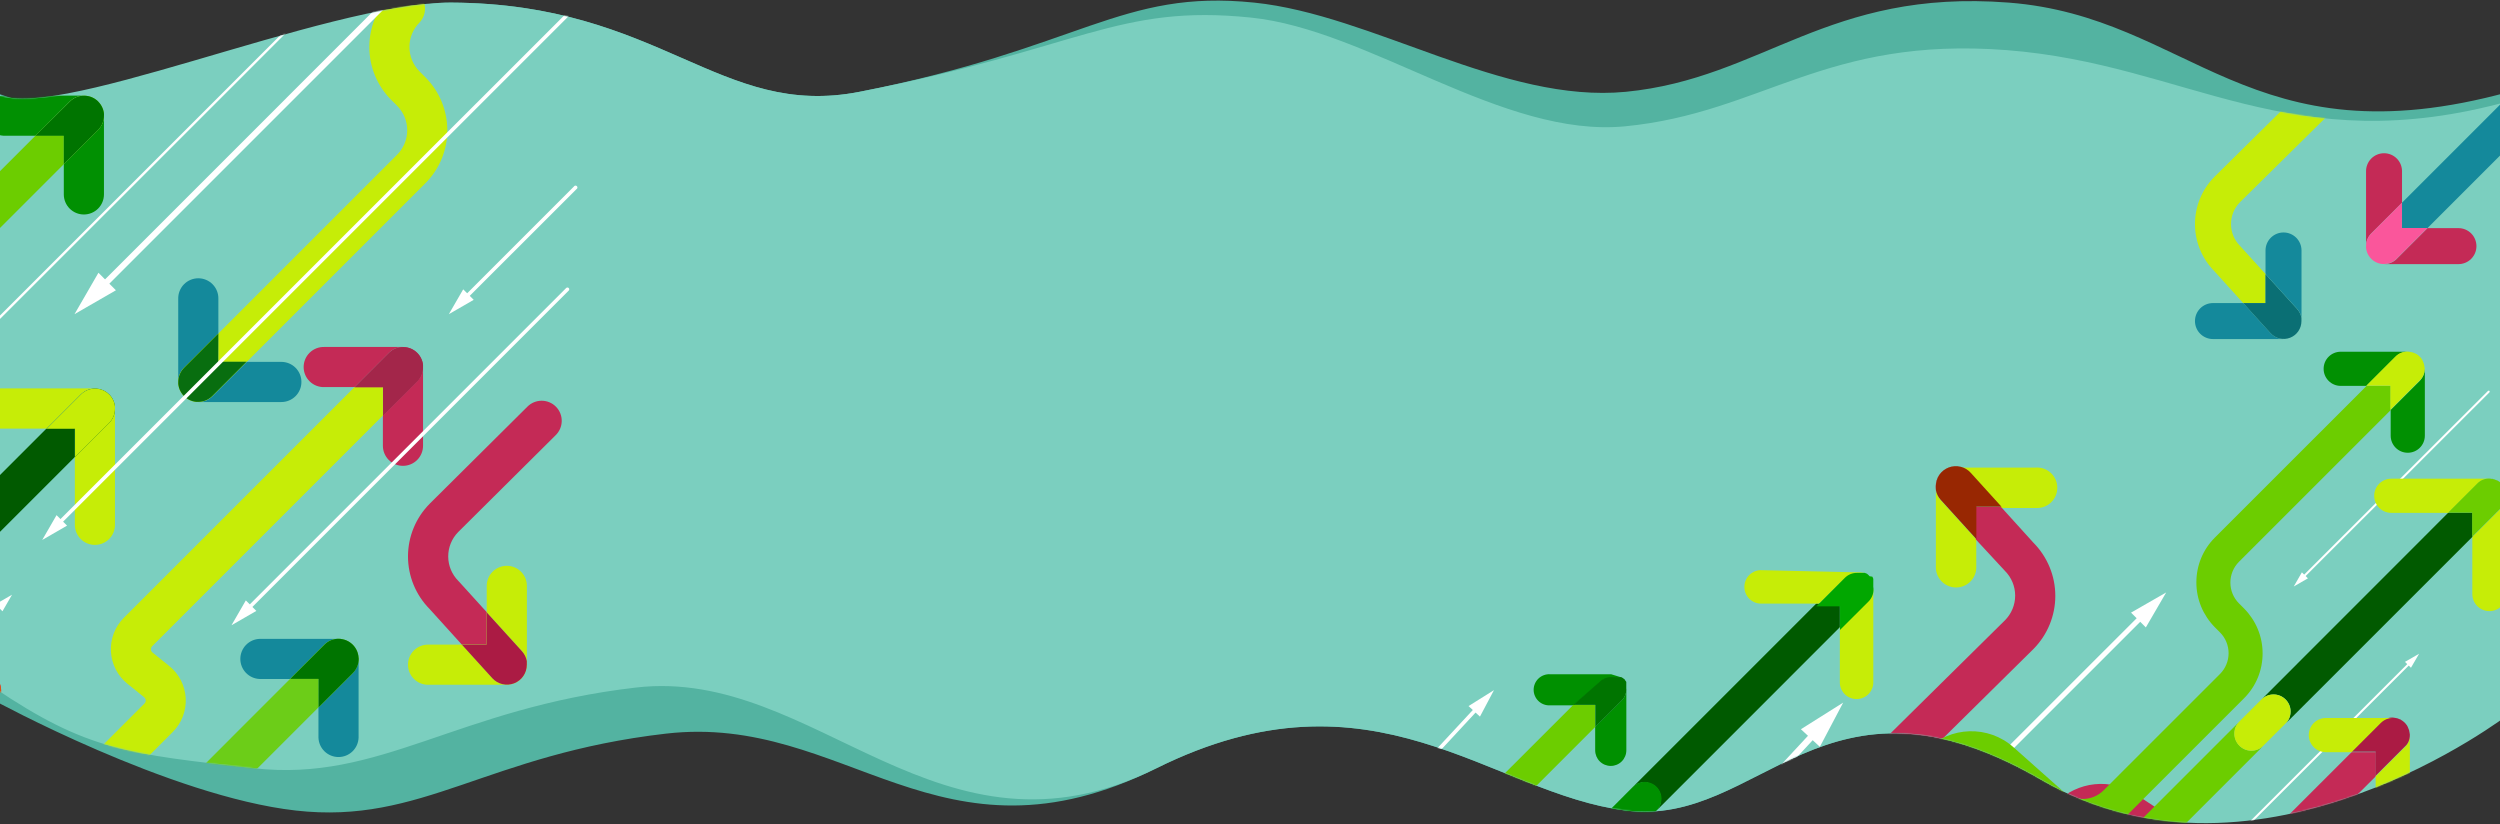 <svg width="1920" height="633" viewBox="0 0 1920 633" fill="none" xmlns="http://www.w3.org/2000/svg">
<rect x="0" y="0" width="1920" height="633" fill="#333333" stroke="none"/>
<path d="M1542.69 2C1682.22 12.782 1727.5 125.5 1927.21 70.5V515.5C1927.21 515.5 1735.66 696.5 1567.92 599C1400.19 501.5 1352.69 635.5 1248.69 622.5C1144.69 609.5 1055.19 507 888.188 590C721.188 673 649.688 547.5 511.526 563.42C373.364 579.34 324.188 633.5 227.188 622.5C130.188 611.5 -4.812 537.778 -4.812 537.778L-4.812 70.5C122 122 249.668 1.503 346.688 2C507.534 2.825 552.73 91.575 660.188 70.5C829.953 37.205 860.792 -8.504 963.188 2C1054.03 11.319 1154.64 79.712 1248.69 70.5C1353.99 60.186 1403.16 -8.781 1542.69 2Z" fill="#53B3A1"/>
<path d="M1541.19 38.501C1680.72 49.282 1758.5 124.5 1927.5 77.501V548C1927.5 548 1735.66 696.5 1567.92 599C1400.19 501.5 1352.69 635.501 1248.69 622.5C1144.69 609.5 1055.19 507 888.188 590C721.188 673 626.849 512.081 488.687 528C350.525 543.92 292 601 195 590C98 579 66.999 576.5 -4.813 528L-4.813 70.501C32.02 99.001 249.667 1.503 346.687 2C507.534 2.825 552.73 91.576 660.188 70.501C829.953 37.205 858.292 2.997 960.688 13.501C1051.53 22.819 1154.14 106.212 1248.19 97.001C1353.49 86.686 1401.66 27.719 1541.19 38.501Z" fill="#7BCFBF"/>
<mask id="mask0_5_20234" style="mask-type:alpha" maskUnits="userSpaceOnUse" x="-5" y="1" width="1933" height="632">
<path d="M1541.19 38.5C1680.72 49.281 1758.5 124.5 1927.5 77.5V548C1927.5 548 1735.66 696.5 1567.92 599C1400.19 501.5 1352.69 635.5 1248.69 622.5C1144.69 609.5 1055.19 507 888.188 590C721.188 673 626.849 512.08 488.687 528C350.525 543.92 292 601 195 590C98 579 66.999 576.5 -4.813 528L-4.813 70.5C32.02 99 249.667 1.503 346.687 2C507.534 2.824 552.73 91.575 660.188 70.5C829.953 37.205 858.292 2.996 960.688 13.5C1051.53 22.819 1154.14 106.212 1248.19 97C1353.49 86.686 1401.66 27.719 1541.19 38.5Z" fill="#7BCFBF"/>
</mask>
<g mask="url(#mask0_5_20234)">
<path d="M-3.683 541.29L-29.987 567.609V590.791C-29.987 594.882 -28.362 598.806 -25.469 601.7C-22.576 604.593 -18.651 606.218 -14.56 606.218C-10.468 606.218 -6.544 604.593 -3.651 601.7C-0.758 598.806 0.868 594.882 0.868 590.791V530.406C0.866 532.431 0.463 534.436 -0.318 536.304C-1.099 538.172 -2.243 539.867 -3.683 541.29Z" fill="#C6ED07"/>
<path d="M0.869 530.406C0.869 529.891 0.869 529.39 0.795 528.933C0.795 528.698 0.721 528.477 0.692 528.256C0.662 528.035 0.618 527.711 0.574 527.431C0.53 527.151 0.441 526.93 0.383 526.665C0.324 526.4 0.279 526.209 0.206 525.973C0.132 525.737 0.029 525.487 -0.059 525.237C-0.13 525.006 -0.213 524.78 -0.31 524.559C-0.398 524.323 -0.516 524.103 -0.619 523.882C-0.717 523.644 -0.83 523.413 -0.958 523.189C-1.061 522.969 -1.193 522.777 -1.311 522.571C-1.429 522.365 -1.576 522.114 -1.724 521.893C-1.871 521.672 -2.048 521.451 -2.21 521.231C-2.372 521.01 -2.475 520.862 -2.622 520.686C-2.769 520.509 -3.27 519.92 -3.623 519.566C-3.974 519.213 -4.342 518.879 -4.728 518.565L-5.273 518.152C-5.489 517.976 -5.71 517.814 -5.936 517.666L-6.613 517.254L-7.232 516.886L-7.939 516.547L-8.602 516.238L-9.294 515.987C-9.544 515.899 -9.78 515.796 -10.03 515.722L-10.722 515.546L-11.488 515.369C-11.753 515.369 -12.033 515.281 -12.313 515.236L-12.976 515.133C-13.476 515.133 -13.992 515.06 -14.448 515.06C-16.473 515.058 -18.479 515.457 -20.349 516.233C-22.219 517.009 -23.918 518.147 -25.347 519.581L-51.666 545.9H-29.854V567.697L-3.55 541.378C-2.123 539.934 -0.997 538.22 -0.239 536.336C0.52 534.452 0.896 532.437 0.869 530.406Z" fill="#C42A56"/>
<path d="M0.869 530.406C0.869 529.891 0.869 529.39 0.795 528.933C0.795 528.698 0.721 528.477 0.692 528.256C0.662 528.035 0.618 527.711 0.574 527.431C0.53 527.151 0.441 526.93 0.383 526.665C0.324 526.4 0.279 526.209 0.206 525.973C0.132 525.737 0.029 525.487 -0.059 525.237C-0.13 525.006 -0.213 524.78 -0.31 524.559C-0.398 524.323 -0.516 524.103 -0.619 523.882C-0.717 523.644 -0.83 523.413 -0.958 523.189C-1.061 522.969 -1.193 522.777 -1.311 522.571C-1.429 522.365 -1.576 522.114 -1.724 521.893C-1.871 521.672 -2.048 521.451 -2.21 521.231C-2.372 521.01 -2.475 520.862 -2.622 520.686C-2.769 520.509 -3.27 519.92 -3.623 519.566C-3.974 519.213 -4.342 518.879 -4.728 518.565L-5.273 518.152C-5.489 517.976 -5.71 517.814 -5.936 517.666L-6.613 517.254L-7.232 516.886L-7.939 516.547L-8.602 516.238L-9.294 515.987C-9.544 515.899 -9.78 515.796 -10.03 515.722L-10.722 515.546L-11.488 515.369C-11.753 515.369 -12.033 515.281 -12.313 515.236L-12.976 515.133C-13.476 515.133 -13.992 515.06 -14.448 515.06C-16.473 515.058 -18.479 515.457 -20.349 516.233C-22.219 517.009 -23.918 518.147 -25.347 519.581L-51.666 545.9H-29.854V567.697L-3.55 541.378C-2.123 539.934 -0.997 538.22 -0.239 536.336C0.52 534.452 0.896 532.437 0.869 530.406Z" fill="#E24F10"/>
<path d="M-121.668 366.234C-121.792 366.233 -121.914 366.209 -122.028 366.161C-122.142 366.113 -122.245 366.042 -122.331 365.954C-122.502 365.776 -122.598 365.538 -122.598 365.291C-122.598 365.044 -122.502 364.807 -122.331 364.628L258.032 -15.72C258.119 -15.809 258.222 -15.879 258.336 -15.927C258.45 -15.974 258.572 -15.999 258.695 -15.999C258.819 -15.999 258.941 -15.974 259.055 -15.927C259.168 -15.879 259.272 -15.809 259.358 -15.72C259.446 -15.635 259.515 -15.534 259.563 -15.421C259.611 -15.308 259.635 -15.187 259.635 -15.065C259.635 -14.943 259.611 -14.822 259.563 -14.709C259.515 -14.597 259.446 -14.495 259.358 -14.41L-121.006 365.954C-121.091 366.044 -121.194 366.115 -121.308 366.163C-121.422 366.211 -121.545 366.235 -121.668 366.234Z" fill="white"/>
<path d="M75.319 99.746L49 126.065V149.306C49 153.396 50.625 157.318 53.517 160.21C56.408 163.101 60.331 164.726 64.42 164.726C68.51 164.726 72.432 163.101 75.324 160.21C78.216 157.318 79.84 153.396 79.84 149.306V88.921C79.823 92.986 78.197 96.877 75.319 99.746Z" fill="#019002"/>
<path d="M64.42 73.428H4.035C1.971 73.364 -0.085 73.715 -2.01 74.461C-3.936 75.207 -5.692 76.332 -7.175 77.77C-8.658 79.207 -9.837 80.928 -10.642 82.83C-11.447 84.731 -11.861 86.775 -11.861 88.841C-11.861 90.906 -11.447 92.95 -10.642 94.852C-9.837 96.753 -8.658 98.474 -7.175 99.911C-5.692 101.349 -3.936 102.474 -2.01 103.22C-0.085 103.966 1.971 104.317 4.035 104.253H27.276L53.595 77.934C56.465 75.06 60.358 73.44 64.42 73.428Z" fill="#019002"/>
<path d="M27.203 104.253L-110.047 241.503C-115.386 246.837 -119.622 253.172 -122.512 260.144C-125.402 267.116 -126.889 274.59 -126.889 282.137C-126.889 289.685 -125.402 297.158 -122.512 304.131C-119.622 311.103 -115.386 317.437 -110.047 322.772L-105.525 327.293C-103.051 329.765 -101.088 332.7 -99.748 335.931C-98.409 339.162 -97.719 342.625 -97.719 346.123C-97.719 349.62 -98.409 353.084 -99.748 356.315C-101.088 359.546 -103.051 362.481 -105.525 364.953L-210.771 470.198C-215.577 474.996 -222.033 477.779 -228.821 477.979C-235.608 478.178 -242.217 475.78 -247.296 471.273L-292.408 431.169C-303.359 421.426 -317.621 416.239 -332.272 416.669C-346.923 417.098 -360.856 423.113 -371.217 433.482L-416.874 479.138C-413.738 476.971 -409.911 476.043 -406.131 476.534C-402.352 477.024 -398.888 478.898 -396.41 481.794C-393.931 484.69 -392.615 488.402 -392.714 492.212C-392.813 496.022 -394.321 499.66 -396.947 502.423L-421.984 527.858L-349.42 455.294C-344.614 450.496 -338.158 447.713 -331.37 447.513C-324.583 447.314 -317.974 449.712 -312.895 454.219L-267.783 494.323C-256.822 504.046 -242.565 509.22 -227.92 508.79C-213.275 508.361 -199.345 502.359 -188.974 492.01L-83.728 386.765C-78.389 381.43 -74.153 375.096 -71.263 368.124C-68.373 361.151 -66.886 353.678 -66.886 346.13C-66.886 338.583 -68.373 331.109 -71.263 324.137C-74.153 317.165 -78.389 310.83 -83.728 305.496L-88.249 300.974C-93.24 295.979 -96.043 289.206 -96.043 282.145C-96.043 275.083 -93.24 268.311 -88.249 263.315L49 126.08V104.253H27.203Z" fill="#6CCD00"/>
<path d="M79.84 88.848C79.84 88.333 79.84 87.817 79.84 87.375C79.84 87.154 79.766 86.933 79.737 86.698C79.707 86.462 79.737 86.153 79.604 85.888C79.472 85.623 79.486 85.387 79.427 85.122L79.251 84.43C79.251 84.179 79.074 83.944 78.986 83.693C78.897 83.443 78.823 83.222 78.735 83.001C78.647 82.78 78.529 82.559 78.426 82.338C78.323 82.117 78.205 81.867 78.087 81.631C77.969 81.396 77.852 81.219 77.719 81.013C77.586 80.807 77.454 80.556 77.307 80.335C77.159 80.114 76.997 79.908 76.835 79.687C76.673 79.466 76.57 79.304 76.408 79.128C76.099 78.747 75.769 78.383 75.421 78.038V77.964C75.068 77.611 74.7 77.287 74.332 76.977L73.757 76.565C73.551 76.403 73.33 76.226 73.109 76.079L72.432 75.667L71.813 75.298L71.121 74.974L70.458 74.65L69.766 74.4L69.029 74.15L68.323 73.973C68.076 73.895 67.825 73.831 67.571 73.781C67.299 73.728 67.023 73.688 66.747 73.664C66.523 73.614 66.297 73.579 66.069 73.561C65.568 73.561 65.068 73.487 64.596 73.487C62.572 73.483 60.568 73.879 58.697 74.653C56.827 75.426 55.128 76.561 53.698 77.994L27.202 104.253H48.999V126.066L75.318 99.747C76.752 98.317 77.89 96.619 78.666 94.748C79.442 92.878 79.841 90.873 79.84 88.848Z" fill="#6CCD00"/>
<path d="M79.84 88.848C79.84 88.333 79.84 87.817 79.84 87.375C79.84 87.154 79.766 86.933 79.737 86.698C79.707 86.462 79.737 86.153 79.604 85.888C79.472 85.623 79.486 85.387 79.427 85.122L79.251 84.43C79.251 84.179 79.074 83.944 78.986 83.693C78.897 83.443 78.823 83.222 78.735 83.001C78.647 82.78 78.529 82.559 78.426 82.338C78.323 82.117 78.205 81.867 78.087 81.631C77.969 81.396 77.852 81.219 77.719 81.013C77.586 80.807 77.454 80.556 77.307 80.335C77.159 80.114 76.997 79.908 76.835 79.687C76.673 79.466 76.57 79.304 76.408 79.128C76.099 78.747 75.769 78.383 75.421 78.038V77.964C75.068 77.611 74.7 77.287 74.332 76.977L73.757 76.565C73.551 76.403 73.33 76.226 73.109 76.079L72.432 75.667L71.813 75.298L71.121 74.974L70.458 74.65L69.766 74.4L69.029 74.15L68.323 73.973C68.076 73.895 67.825 73.831 67.571 73.781C67.299 73.728 67.023 73.688 66.747 73.664C66.523 73.614 66.297 73.579 66.069 73.561C65.568 73.561 65.068 73.487 64.596 73.487C62.572 73.483 60.568 73.879 58.697 74.653C56.827 75.426 55.128 76.561 53.698 77.994L27.202 104.253H48.999V126.066L75.318 99.747C76.752 98.317 77.89 96.619 78.666 94.748C79.442 92.878 79.841 90.873 79.84 88.848Z" fill="#007400"/>
<path d="M320.375 292.785L294.057 319.09V342.345C294.057 346.435 295.681 350.357 298.573 353.249C301.465 356.14 305.387 357.765 309.477 357.765C313.566 357.765 317.489 356.14 320.38 353.249C323.272 350.357 324.897 346.435 324.897 342.345V281.872C324.9 283.899 324.502 285.907 323.726 287.78C322.95 289.653 321.811 291.354 320.375 292.785Z" fill="#C42A56"/>
<path d="M309.477 266.467H249.093C247.029 266.403 244.973 266.754 243.047 267.5C241.121 268.246 239.365 269.371 237.883 270.809C236.4 272.246 235.221 273.967 234.416 275.869C233.611 277.77 233.196 279.815 233.196 281.88C233.196 283.945 233.611 285.989 234.416 287.891C235.221 289.792 236.4 291.513 237.883 292.951C239.365 294.388 241.121 295.513 243.047 296.259C244.973 297.005 247.029 297.356 249.093 297.292H272.334L298.652 270.974C301.523 268.099 305.415 266.479 309.477 266.467Z" fill="#C42A56"/>
<path d="M272.26 297.292L95.127 474.44C91.741 477.826 89.106 481.888 87.394 486.36C85.681 490.833 84.93 495.615 85.188 500.397C85.447 505.179 86.709 509.853 88.894 514.115C91.078 518.377 94.135 522.131 97.867 525.133L110.68 535.443C111.04 535.729 111.335 536.088 111.546 536.497C111.757 536.905 111.879 537.354 111.904 537.813C111.929 538.272 111.857 538.732 111.692 539.161C111.526 539.59 111.272 539.979 110.945 540.303L-93.125 744.358C-94.629 745.773 -95.833 747.475 -96.666 749.364C-97.499 751.253 -97.944 753.29 -97.976 755.354C-98.007 757.418 -97.624 759.467 -96.848 761.381C-96.073 763.294 -94.921 765.032 -93.461 766.492C-92.001 767.951 -90.263 769.103 -88.35 769.879C-86.437 770.654 -84.388 771.038 -82.323 771.006C-80.259 770.975 -78.222 770.529 -76.334 769.696C-74.445 768.863 -72.743 767.659 -71.328 766.156L132.698 562.144C136.081 558.756 138.713 554.693 140.423 550.22C142.133 545.747 142.882 540.965 142.623 536.184C142.363 531.402 141.1 526.729 138.915 522.468C136.731 518.207 133.674 514.453 129.944 511.451L117.131 501.141C116.774 500.853 116.482 500.492 116.273 500.083C116.065 499.674 115.945 499.226 115.921 498.767C115.898 498.309 115.971 497.85 116.136 497.422C116.301 496.994 116.555 496.605 116.88 496.281L294.057 319.089V297.292H272.26Z" fill="#C6ED07"/>
<path d="M324.883 281.872C324.883 281.371 324.883 280.856 324.883 280.399C324.883 280.178 324.809 279.942 324.78 279.722C324.75 279.501 324.78 279.177 324.647 278.912C324.515 278.646 324.529 278.396 324.471 278.146L324.294 277.453C324.294 277.203 324.117 276.953 324.029 276.717C323.94 276.481 323.867 276.246 323.778 276.025C323.69 275.804 323.572 275.583 323.469 275.362C323.366 275.141 323.248 274.891 323.13 274.655C323.013 274.42 322.895 274.243 322.762 274.037C322.63 273.83 322.497 273.58 322.35 273.359C322.203 273.138 322.04 272.917 321.878 272.711C321.716 272.505 321.599 272.328 321.451 272.151C321.304 271.975 320.803 271.4 320.45 271.032C320.095 270.679 319.721 270.345 319.33 270.031L318.786 269.618L318.123 269.132L317.445 268.72L316.827 268.352L316.135 268.013L315.472 267.704L314.78 267.453L314.043 267.203L313.336 267.026C313.09 266.948 312.839 266.885 312.585 266.835C312.305 266.835 312.04 266.746 311.775 266.717C311.547 266.668 311.316 266.634 311.083 266.614C310.582 266.614 310.081 266.54 309.61 266.54C307.586 266.536 305.581 266.932 303.711 267.706C301.841 268.479 300.142 269.615 298.711 271.047L272.393 297.366H294.19V319.163L320.509 292.859C321.927 291.407 323.044 289.688 323.794 287.803C324.545 285.917 324.915 283.901 324.883 281.872Z" fill="#C42A56"/>
<path d="M324.883 281.872C324.883 281.371 324.883 280.856 324.883 280.399C324.883 280.178 324.809 279.942 324.78 279.722C324.75 279.501 324.78 279.177 324.647 278.912C324.515 278.646 324.529 278.396 324.471 278.146L324.294 277.453C324.294 277.203 324.117 276.953 324.029 276.717C323.94 276.481 323.867 276.246 323.778 276.025C323.69 275.804 323.572 275.583 323.469 275.362C323.366 275.141 323.248 274.891 323.13 274.655C323.013 274.42 322.895 274.243 322.762 274.037C322.63 273.83 322.497 273.58 322.35 273.359C322.203 273.138 322.04 272.917 321.878 272.711C321.716 272.505 321.599 272.328 321.451 272.151C321.304 271.975 320.803 271.4 320.45 271.032C320.095 270.679 319.721 270.345 319.33 270.031L318.786 269.618L318.123 269.132L317.445 268.72L316.827 268.352L316.135 268.013L315.472 267.704L314.78 267.453L314.043 267.203L313.336 267.026C313.09 266.948 312.839 266.885 312.585 266.835C312.305 266.835 312.04 266.746 311.775 266.717C311.547 266.668 311.316 266.634 311.083 266.614C310.582 266.614 310.081 266.54 309.61 266.54C307.586 266.536 305.581 266.932 303.711 267.706C301.841 268.479 300.142 269.615 298.711 271.047L272.393 297.366H294.19V319.163L320.509 292.859C321.927 291.407 323.044 289.688 323.794 287.803C324.545 285.917 324.915 283.901 324.883 281.872Z" fill="#A3264A"/>
<path d="M354.692 495.059H328.756C324.666 495.059 320.744 496.684 317.852 499.576C314.961 502.467 313.336 506.39 313.336 510.479C313.336 514.569 314.961 518.491 317.852 521.383C320.744 524.275 324.666 525.899 328.756 525.899H389.362C387.234 525.885 385.132 525.428 383.19 524.558C381.248 523.689 379.508 522.425 378.08 520.848L354.692 495.059Z" fill="#C6ED07"/>
<path d="M404.649 507.593V449.962C404.649 445.872 403.024 441.95 400.132 439.058C397.241 436.167 393.318 434.542 389.229 434.542C385.139 434.542 381.217 436.167 378.325 439.058C375.433 441.95 373.809 445.872 373.809 449.962V470.184L400.923 500.067C402.835 502.183 404.125 504.788 404.649 507.593Z" fill="#C6ED07"/>
<path d="M426.667 334.311C428.141 332.896 429.32 331.202 430.134 329.328C430.948 327.454 431.382 325.436 431.41 323.393C431.437 321.35 431.059 319.321 430.296 317.425C429.532 315.53 428.4 313.805 426.964 312.35C425.529 310.896 423.818 309.742 421.932 308.954C420.047 308.167 418.023 307.762 415.98 307.764C413.936 307.765 411.913 308.173 410.029 308.963C408.144 309.753 406.435 310.91 405.002 312.366L330.126 386.735L330.023 386.853C319.361 397.59 313.367 412.1 313.342 427.231C313.317 442.363 319.264 456.893 329.891 467.665L354.693 495.059H373.839V470.183L352.528 446.692L352.012 446.147C347.051 441.171 344.255 434.438 344.23 427.411C344.205 420.384 346.954 413.632 351.88 408.62L426.667 334.311Z" fill="#C42A56"/>
<path d="M354.692 495.059L378.08 520.833C380.154 523.108 382.868 524.703 385.865 525.406C388.863 526.109 392.003 525.888 394.872 524.773C397.742 523.657 400.206 521.698 401.941 519.155C403.675 516.611 404.599 513.602 404.591 510.523V507.696C404.067 504.891 402.777 502.287 400.865 500.17L373.75 470.287V495.059H354.692Z" fill="#C6ED07"/>
<path d="M354.692 495.059L378.08 520.833C380.154 523.108 382.868 524.703 385.865 525.406C388.863 526.109 392.003 525.888 394.872 524.773C397.742 523.657 400.206 521.698 401.941 519.155C403.675 516.611 404.599 513.602 404.591 510.523V507.696C404.067 504.891 402.777 502.287 400.865 500.17L373.75 470.287V495.059H354.692Z" fill="#AB1B44"/>
<path d="M326.754 59.421L322.232 54.9C317.245 49.902 314.445 43.13 314.445 36.07C314.445 29.01 317.245 22.238 322.232 17.241C324.98 14.321 326.482 10.447 326.421 6.439C326.361 2.43 324.741 -1.397 321.907 -4.231C319.072 -7.066 315.245 -8.685 311.237 -8.746C307.229 -8.807 303.354 -7.304 300.435 -4.557C289.678 6.227 283.637 20.838 283.637 36.07C283.637 51.302 289.678 65.913 300.435 76.697L304.957 81.204C309.944 86.201 312.744 92.973 312.744 100.034C312.744 107.094 309.944 113.866 304.957 118.863L167.707 256.113V277.91H189.504L326.754 140.675C337.508 129.889 343.546 115.279 343.546 100.048C343.546 84.817 337.508 70.207 326.754 59.421Z" fill="#C6ED07"/>
<path d="M152.286 308.766H216.073C220.162 308.766 224.085 307.141 226.977 304.249C229.868 301.357 231.493 297.435 231.493 293.345C231.493 289.256 229.868 285.334 226.977 282.442C224.085 279.55 220.162 277.925 216.073 277.925H189.563L163.244 304.244C161.809 305.688 160.101 306.831 158.22 307.608C156.339 308.384 154.321 308.778 152.286 308.766Z" fill="#14899B"/>
<path d="M167.706 256.128V229.617C167.77 227.553 167.418 225.497 166.673 223.572C165.927 221.646 164.802 219.89 163.364 218.407C161.927 216.924 160.206 215.745 158.304 214.94C156.402 214.135 154.358 213.721 152.293 213.721C150.228 213.721 148.184 214.135 146.282 214.94C144.381 215.745 142.66 216.924 141.222 218.407C139.785 219.89 138.66 221.646 137.914 223.572C137.168 225.497 136.817 227.553 136.88 229.617V293.286C136.877 291.262 137.273 289.257 138.046 287.387C138.82 285.517 139.955 283.818 141.387 282.388L167.706 256.128Z" fill="#14899B"/>
<path d="M167.706 256.128L141.387 282.447C139.955 283.877 138.82 285.576 138.046 287.446C137.273 289.317 136.877 291.321 136.881 293.345C136.852 293.836 136.852 294.328 136.881 294.818C136.881 295.054 136.881 295.275 136.969 295.51C137.057 295.746 136.969 296.055 137.102 296.32C137.234 296.586 137.219 296.821 137.293 297.086C137.367 297.351 137.396 297.558 137.47 297.779C137.543 297.999 137.632 298.265 137.72 298.515C137.808 298.765 137.882 298.986 137.971 299.207L138.28 299.87L138.619 300.577L138.987 301.195C139.119 301.416 139.252 301.652 139.399 301.858C139.546 302.064 139.723 302.3 139.885 302.521C140.047 302.742 140.15 302.904 140.298 303.081C140.612 303.475 140.952 303.848 141.314 304.2C141.674 304.563 142.052 304.907 142.448 305.231L142.993 305.643L143.656 306.129C143.876 306.277 144.097 306.394 144.333 306.527C144.533 306.66 144.739 306.783 144.952 306.895C145.175 307.023 145.406 307.136 145.644 307.234C145.865 307.337 146.086 307.455 146.321 307.543C146.542 307.639 146.768 307.723 146.999 307.794L147.75 308.059C147.971 308.132 148.206 308.176 148.442 308.235L149.208 308.427L150.018 308.545L150.695 308.648C151.196 308.648 151.697 308.648 152.168 308.648C154.194 308.652 156.2 308.255 158.07 307.479C159.941 306.702 161.639 305.563 163.067 304.126L189.386 277.807H167.588L167.706 256.128Z" fill="#C6ED07"/>
<path d="M167.706 256.128L141.387 282.447C139.955 283.877 138.82 285.576 138.046 287.446C137.273 289.317 136.877 291.321 136.881 293.345C136.852 293.836 136.852 294.328 136.881 294.818C136.881 295.054 136.881 295.275 136.969 295.51C137.057 295.746 136.969 296.055 137.102 296.32C137.234 296.586 137.219 296.821 137.293 297.086C137.367 297.351 137.396 297.558 137.47 297.779C137.543 297.999 137.632 298.265 137.72 298.515C137.808 298.765 137.882 298.986 137.971 299.207L138.28 299.87L138.619 300.577L138.987 301.195C139.119 301.416 139.252 301.652 139.399 301.858C139.546 302.064 139.723 302.3 139.885 302.521C140.047 302.742 140.15 302.904 140.298 303.081C140.612 303.475 140.952 303.848 141.314 304.2C141.674 304.563 142.052 304.907 142.448 305.231L142.993 305.643L143.656 306.129C143.876 306.277 144.097 306.394 144.333 306.527C144.533 306.66 144.739 306.783 144.952 306.895C145.175 307.023 145.406 307.136 145.644 307.234C145.865 307.337 146.086 307.455 146.321 307.543C146.542 307.639 146.768 307.723 146.999 307.794L147.75 308.059C147.971 308.132 148.206 308.176 148.442 308.235L149.208 308.427L150.018 308.545L150.695 308.648C151.196 308.648 151.697 308.648 152.168 308.648C154.194 308.652 156.2 308.255 158.07 307.479C159.941 306.702 161.639 305.563 163.067 304.126L189.386 277.807H167.588L167.706 256.128Z" fill="#086E0F"/>
<path d="M244.571 521.407H222.774L62.726 681.5L80.399 663.826C81.831 662.394 83.532 661.258 85.403 660.483C87.274 659.708 89.28 659.309 91.305 659.309C93.331 659.309 95.336 659.708 97.207 660.483C99.079 661.258 100.779 662.394 102.211 663.826C103.643 665.258 104.779 666.959 105.555 668.83C106.33 670.701 106.729 672.707 106.729 674.732C106.729 676.758 106.33 678.763 105.555 680.635C104.779 682.506 103.643 684.206 102.211 685.638L244.63 543.219L244.571 521.407Z" fill="#6CCD18"/>
<path d="M259.992 490.641H199.519C195.514 490.764 191.714 492.443 188.924 495.319C186.135 498.196 184.575 502.046 184.575 506.053C184.575 510.061 186.135 513.91 188.924 516.787C191.714 519.664 195.514 521.342 199.519 521.466H222.774L249.093 495.059C250.53 493.643 252.233 492.524 254.103 491.765C255.973 491.007 257.974 490.625 259.992 490.641Z" fill="#14899B"/>
<path d="M244.571 543.22V566.46C244.695 570.465 246.373 574.265 249.25 577.055C252.127 579.844 255.977 581.404 259.984 581.404C263.991 581.404 267.841 579.844 270.718 577.055C273.595 574.265 275.273 570.465 275.397 566.46V505.987C275.399 508.013 275.003 510.02 274.229 511.892C273.456 513.765 272.321 515.467 270.89 516.901L244.571 543.22Z" fill="#14899B"/>
<path d="M275.323 504.47C275.323 504.249 275.323 504.013 275.235 503.793C275.146 503.572 275.235 503.248 275.102 502.983C275.054 502.724 274.99 502.468 274.911 502.217C274.911 501.981 274.808 501.745 274.734 501.525C274.66 501.304 274.572 501.024 274.484 500.773C274.395 500.523 274.322 500.317 274.233 500.096L273.924 499.418C273.806 499.197 273.703 498.947 273.585 498.726L273.217 498.108C273.085 497.887 272.952 497.651 272.805 497.43C272.657 497.209 272.481 496.988 272.319 496.782C272.157 496.576 272.054 496.399 271.906 496.222C271.592 495.837 271.258 495.468 270.905 495.118C270.537 494.764 270.168 494.426 269.786 494.116L269.241 493.704L268.578 493.218L267.9 492.806L267.282 492.437L266.59 492.113L265.912 491.789L265.235 491.539L264.498 491.289L263.791 491.112C263.54 491.032 263.284 490.969 263.025 490.92C262.758 490.866 262.487 490.826 262.215 490.803C261.998 490.735 261.777 490.68 261.553 490.641C261.052 490.641 260.551 490.567 260.08 490.567C258.056 490.563 256.051 490.959 254.181 491.733C252.31 492.506 250.611 493.642 249.181 495.074L222.862 521.392H244.66V543.219L270.979 516.9C272.41 515.467 273.544 513.765 274.318 511.892C275.091 510.02 275.488 508.013 275.485 505.987C275.461 505.479 275.407 504.972 275.323 504.47Z" fill="#6CCD18"/>
<path d="M275.323 504.47C275.323 504.249 275.323 504.013 275.235 503.793C275.146 503.572 275.235 503.248 275.102 502.983C275.054 502.724 274.99 502.468 274.911 502.217C274.911 501.981 274.808 501.745 274.734 501.525C274.66 501.304 274.572 501.024 274.484 500.773C274.395 500.523 274.322 500.317 274.233 500.096L273.924 499.418C273.806 499.197 273.703 498.947 273.585 498.726L273.217 498.108C273.085 497.887 272.952 497.651 272.805 497.43C272.657 497.209 272.481 496.988 272.319 496.782C272.157 496.576 272.054 496.399 271.906 496.222C271.592 495.837 271.258 495.468 270.905 495.118C270.537 494.764 270.168 494.426 269.786 494.116L269.241 493.704L268.578 493.218L267.9 492.806L267.282 492.437L266.59 492.113L265.912 491.789L265.235 491.539L264.498 491.289L263.791 491.112C263.54 491.032 263.284 490.969 263.025 490.92C262.758 490.866 262.487 490.826 262.215 490.803C261.998 490.735 261.777 490.68 261.553 490.641C261.052 490.641 260.551 490.567 260.08 490.567C258.056 490.563 256.051 490.959 254.181 491.733C252.31 492.506 250.611 493.642 249.181 495.074L222.862 521.392H244.66V543.219L270.979 516.9C272.41 515.467 273.544 513.765 274.318 511.892C275.091 510.02 275.488 508.013 275.485 505.987C275.461 505.479 275.407 504.972 275.323 504.47Z" fill="#007400"/>
<path d="M-324.883 791.797C-325.132 791.791 -325.368 791.691 -325.546 791.517C-325.717 791.339 -325.812 791.102 -325.812 790.855C-325.812 790.608 -325.717 790.37 -325.546 790.192L0.383 464.278C0.47 464.189 0.573 464.119 0.686 464.071C0.8 464.024 0.922 463.999 1.046 463.999C1.169 463.999 1.291 464.024 1.405 464.071C1.519 464.119 1.622 464.189 1.709 464.278C1.88 464.456 1.975 464.693 1.975 464.94C1.975 465.187 1.88 465.425 1.709 465.603L-324.221 791.517C-324.396 791.695 -324.634 791.795 -324.883 791.797Z" fill="white"/>
<path d="M1.899 469.462L9.234 456.737L-3.477 464.086L1.899 469.462Z" fill="white"/>
<path d="M140.387 772.754C140.201 772.756 140.016 772.721 139.844 772.65C139.672 772.579 139.516 772.474 139.385 772.342C139.137 772.07 138.999 771.716 138.999 771.348C138.999 770.98 139.137 770.625 139.385 770.354L315.458 594.296C315.728 594.052 316.08 593.917 316.444 593.917C316.809 593.917 317.16 594.052 317.431 594.296C317.679 594.567 317.817 594.922 317.817 595.29C317.817 595.658 317.679 596.013 317.431 596.284L141.373 772.342C141.245 772.473 141.091 772.576 140.921 772.647C140.752 772.718 140.57 772.754 140.387 772.754Z" fill="white"/>
<path d="M317.726 602.073L328.743 583L309.67 594.002L317.726 602.073Z" fill="white"/>
<path d="M190.079 469.3C189.895 469.3 189.714 469.263 189.544 469.193C189.375 469.122 189.221 469.018 189.092 468.887C188.844 468.616 188.706 468.261 188.706 467.893C188.706 467.525 188.844 467.171 189.092 466.899L434.73 221.276C434.855 221.131 435.01 221.013 435.183 220.93C435.357 220.847 435.545 220.8 435.737 220.793C435.929 220.786 436.121 220.819 436.3 220.89C436.479 220.96 436.641 221.066 436.777 221.202C436.913 221.338 437.02 221.501 437.09 221.68C437.16 221.859 437.193 222.05 437.186 222.242C437.179 222.434 437.133 222.623 437.05 222.796C436.966 222.97 436.849 223.124 436.703 223.25L191.08 468.887C190.95 469.02 190.794 469.125 190.622 469.196C190.45 469.266 190.265 469.302 190.079 469.3Z" fill="white"/>
<path d="M188.797 461.111L177.795 480.184L196.868 469.182L188.797 461.111Z" fill="white"/>
<path d="M77.734 223.123C77.427 223.126 77.123 223.068 76.84 222.952C76.557 222.835 76.3 222.663 76.084 222.445C75.867 222.229 75.694 221.972 75.577 221.689C75.459 221.406 75.398 221.102 75.398 220.796C75.398 220.489 75.459 220.186 75.577 219.902C75.694 219.619 75.867 219.362 76.084 219.146L307.828 -12.613C308.275 -13.01 308.857 -13.221 309.455 -13.203C310.053 -13.185 310.621 -12.938 311.043 -12.514C311.465 -12.091 311.709 -11.521 311.725 -10.923C311.74 -10.325 311.527 -9.744 311.127 -9.299L79.383 222.445C79.166 222.661 78.909 222.832 78.626 222.948C78.343 223.064 78.04 223.124 77.734 223.123Z" fill="white"/>
<path d="M75.598 209.484L57.232 241.267L89.03 222.931L75.598 209.484Z" fill="white"/>
<path d="M357.019 230.383C356.757 230.354 356.507 230.255 356.296 230.097C356.085 229.938 355.921 229.726 355.82 229.482C355.719 229.238 355.685 228.972 355.723 228.711C355.76 228.45 355.867 228.203 356.032 227.997L440.692 143.323C440.799 143.119 440.953 142.942 441.141 142.808C441.329 142.674 441.546 142.586 441.774 142.551C442.003 142.516 442.236 142.536 442.455 142.608C442.675 142.68 442.874 142.802 443.038 142.966C443.201 143.129 443.324 143.328 443.396 143.548C443.468 143.767 443.487 144.001 443.452 144.229C443.417 144.457 443.329 144.674 443.195 144.862C443.061 145.05 442.885 145.204 442.68 145.311L358.021 229.956C357.891 230.091 357.736 230.199 357.564 230.272C357.391 230.346 357.206 230.384 357.019 230.383Z" fill="white"/>
<path d="M355.737 222.209L344.721 241.282L363.808 230.266L355.737 222.209Z" fill="white"/>
<path d="M35.67 329.149L-153.363 518.182L-133.392 498.211C-131.977 496.708 -130.275 495.504 -128.386 494.67C-126.498 493.837 -124.461 493.392 -122.397 493.36C-120.333 493.329 -118.283 493.712 -116.37 494.488C-114.457 495.264 -112.719 496.415 -111.259 497.875C-109.799 499.335 -108.648 501.073 -107.872 502.986C-107.096 504.899 -106.713 506.949 -106.744 509.013C-106.776 511.077 -107.221 513.114 -108.054 515.002C-108.888 516.891 -110.091 518.593 -111.595 520.008L57.482 350.946V329.149H35.67Z" fill="#015A00"/>
<path d="M72.888 298.309H-15.966C-20.055 298.309 -23.977 299.933 -26.869 302.825C-29.761 305.717 -31.386 309.639 -31.386 313.729C-31.386 317.818 -29.761 321.741 -26.869 324.632C-23.977 327.524 -20.055 329.149 -15.966 329.149H35.67L61.989 302.83C63.418 301.395 65.116 300.256 66.987 299.48C68.857 298.704 70.863 298.306 72.888 298.309Z" fill="#C6ED07"/>
<path d="M83.787 324.627L57.483 350.946V402.582C57.419 404.646 57.771 406.702 58.516 408.628C59.262 410.554 60.387 412.31 61.825 413.793C63.262 415.275 64.983 416.454 66.885 417.259C68.787 418.064 70.831 418.479 72.896 418.479C74.961 418.479 77.005 418.064 78.907 417.259C80.808 416.454 82.529 415.275 83.967 413.793C85.404 412.31 86.529 410.554 87.275 408.628C88.021 406.702 88.372 404.646 88.308 402.582V313.729C88.313 315.754 87.915 317.76 87.139 319.631C86.363 321.501 85.224 323.2 83.787 324.627Z" fill="#C6ED07"/>
<path d="M88.308 313.729C88.308 313.213 88.308 312.712 88.308 312.256C88.308 312.02 88.234 311.799 88.205 311.578C88.175 311.357 88.205 311.033 88.087 310.754C87.969 310.474 87.954 310.253 87.895 310.003C87.837 309.752 87.792 309.531 87.719 309.296C87.645 309.06 87.542 308.81 87.468 308.559C87.395 308.309 87.306 308.103 87.203 307.867C87.1 307.631 86.997 307.425 86.894 307.204C86.793 306.963 86.68 306.727 86.555 306.497C86.452 306.291 86.32 306.1 86.202 305.893C86.084 305.687 85.937 305.422 85.789 305.216C85.642 305.01 85.465 304.774 85.303 304.553L84.891 303.994C84.582 303.625 84.243 303.257 83.904 302.904H83.831C83.477 302.55 83.109 302.211 82.741 301.902C82.373 301.593 82.358 301.622 82.181 301.49L81.533 301.004L80.856 300.606C80.656 300.473 80.45 300.35 80.237 300.238L79.53 299.899L78.867 299.59L78.175 299.34C77.925 299.251 77.689 299.148 77.439 299.074L76.746 298.898L75.981 298.706L75.171 298.588L74.493 298.485C73.992 298.485 73.477 298.412 73.02 298.412C70.995 298.409 68.99 298.807 67.119 299.583C65.249 300.359 63.55 301.498 62.122 302.933L35.803 329.252H57.615V351.049L83.919 324.73C85.344 323.28 86.466 321.56 87.22 319.671C87.973 317.782 88.343 315.762 88.308 313.729Z" fill="#015A00"/>
<g style="mix-blend-mode:overlay">
<path d="M88.308 313.729C88.308 313.213 88.308 312.712 88.308 312.256C88.308 312.02 88.234 311.799 88.205 311.578C88.175 311.357 88.205 311.033 88.087 310.754C87.969 310.474 87.954 310.253 87.895 310.003C87.837 309.752 87.792 309.531 87.719 309.296C87.645 309.06 87.542 308.81 87.468 308.559C87.395 308.309 87.306 308.103 87.203 307.867C87.1 307.631 86.997 307.425 86.894 307.204C86.793 306.963 86.68 306.727 86.555 306.497C86.452 306.291 86.32 306.1 86.202 305.893C86.084 305.687 85.937 305.422 85.789 305.216C85.642 305.01 85.465 304.774 85.303 304.553L84.891 303.994C84.582 303.625 84.243 303.257 83.904 302.904H83.831C83.477 302.55 83.109 302.211 82.741 301.902C82.373 301.593 82.358 301.622 82.181 301.49L81.533 301.004L80.856 300.606C80.656 300.473 80.45 300.35 80.237 300.238L79.53 299.899L78.867 299.59L78.175 299.34C77.925 299.251 77.689 299.148 77.439 299.074L76.746 298.898L75.981 298.706L75.171 298.588L74.493 298.485C73.992 298.485 73.477 298.412 73.02 298.412C70.995 298.409 68.99 298.807 67.119 299.583C65.249 300.359 63.55 301.498 62.122 302.933L35.803 329.252H57.615V351.049L83.919 324.73C85.344 323.28 86.466 321.56 87.22 319.671C87.973 317.782 88.343 315.762 88.308 313.729Z" fill="#C6ED07"/>
</g>
<path d="M44.714 403.746C44.53 403.748 44.348 403.712 44.178 403.641C44.008 403.57 43.855 403.466 43.727 403.334C43.483 403.063 43.348 402.711 43.348 402.347C43.348 401.982 43.483 401.631 43.727 401.36L449.467 -4.321C449.738 -4.569 450.093 -4.707 450.461 -4.707C450.829 -4.707 451.184 -4.569 451.455 -4.321C451.699 -4.05 451.835 -3.699 451.835 -3.334C451.835 -2.97 451.699 -2.618 451.455 -2.347L45.701 403.392C45.568 403.514 45.412 403.608 45.243 403.668C45.073 403.729 44.894 403.755 44.714 403.746Z" fill="white"/>
<path d="M43.433 395.631L32.416 414.704L51.503 403.687L43.433 395.631Z" fill="white"/>
<path d="M1136.47 543.292C1136.45 542.898 1136.28 542.527 1135.99 542.258C1135.85 542.12 1135.69 542.011 1135.52 541.936C1135.34 541.862 1135.15 541.823 1134.95 541.823C1134.76 541.823 1134.57 541.862 1134.39 541.936C1134.22 542.011 1134.05 542.12 1133.92 542.258L940.395 750.885C940.263 751.025 940.161 751.19 940.093 751.37C940.026 751.55 939.994 751.741 940.001 751.933C940.007 752.125 940.051 752.314 940.131 752.489C940.21 752.664 940.323 752.822 940.464 752.953C940.604 753.085 940.769 753.187 940.949 753.255C941.129 753.322 941.32 753.354 941.512 753.347C941.704 753.341 941.893 753.297 942.068 753.217C942.243 753.138 942.401 753.025 942.532 752.884L1135.95 544.327C1136.11 544.199 1136.23 544.041 1136.32 543.863C1136.41 543.685 1136.46 543.491 1136.47 543.292Z" fill="white"/>
<path d="M1127.85 542.258L1147.37 530.018L1136.61 550.36L1127.85 542.258Z" fill="white"/>
<path d="M1397.43 561.738C1397.39 561.094 1397.11 560.489 1396.64 560.048C1396.41 559.819 1396.14 559.637 1395.85 559.512C1395.55 559.388 1395.23 559.324 1394.91 559.324C1394.59 559.324 1394.27 559.388 1393.98 559.512C1393.68 559.637 1393.41 559.819 1393.19 560.048L1160.08 811.462C1159.63 811.921 1159.37 812.54 1159.37 813.186C1159.37 813.832 1159.63 814.451 1160.08 814.91C1160.31 815.139 1160.58 815.322 1160.87 815.446C1161.17 815.57 1161.49 815.634 1161.81 815.634C1162.13 815.634 1162.45 815.57 1162.74 815.446C1163.04 815.322 1163.31 815.139 1163.53 814.91L1396.64 563.634C1396.89 563.389 1397.09 563.094 1397.23 562.768C1397.37 562.442 1397.43 562.091 1397.43 561.738Z" fill="white"/>
<path d="M1383.09 560.048L1415.56 539.602L1397.64 573.563L1383.09 560.048Z" fill="white"/>
<path d="M1225.1 558.239V576.271C1225.1 579.444 1226.36 582.487 1228.6 584.73C1230.85 586.974 1233.89 588.235 1237.06 588.235C1240.23 588.235 1243.28 586.974 1245.52 584.73C1247.76 582.487 1249.03 579.444 1249.03 576.271V529.415C1249.04 532.576 1247.8 535.615 1245.58 537.862L1225.1 558.239Z" fill="#009000"/>
<path d="M1237.31 517.816H1190.45C1188.83 517.729 1187.2 517.973 1185.68 518.534C1184.15 519.095 1182.76 519.961 1181.58 521.079C1180.4 522.197 1179.46 523.543 1178.82 525.036C1178.17 526.529 1177.84 528.138 1177.84 529.763C1177.84 531.388 1178.17 532.996 1178.82 534.489C1179.46 535.982 1180.4 537.329 1181.58 538.446C1182.76 539.564 1184.15 540.43 1185.68 540.991C1187.2 541.552 1188.83 541.797 1190.45 541.709H1208.55L1230.71 522.605C1232.93 520.4 1242 520.23 1245.13 520.202L1237.31 517.816Z" fill="#009000"/>
<path d="M1208.31 541.344L1101.84 647.709C1100.17 649.382 1099.03 651.511 1098.58 653.829C1098.12 656.146 1098.35 658.548 1099.26 660.731C1100.16 662.914 1101.69 664.78 1103.65 666.095C1105.61 667.41 1107.92 668.115 1110.29 668.12C1111.85 668.133 1113.4 667.835 1114.85 667.243C1116.3 666.651 1117.62 665.777 1118.73 664.672L1225.1 558.307V541.413L1208.31 541.344Z" fill="#6CCD00"/>
<path d="M1248.99 528.794V528.519C1248.97 528.427 1248.97 528.334 1248.99 528.243C1248.99 528.243 1248.99 528.001 1248.99 527.863C1248.97 527.795 1248.97 527.725 1248.99 527.657C1248.99 527.657 1248.99 527.415 1248.99 527.277V527.036C1248.97 526.91 1248.97 526.782 1248.99 526.657V526.277C1248.99 526.277 1248.99 526.277 1248.99 526.071V525.76V525.519V525.209V524.967V524.726C1249 524.623 1249 524.519 1248.99 524.416V524.209V523.899V523.692L1248.78 523.381L1248.58 523.071L1248.33 522.761L1248.13 522.485L1247.92 522.244V522.037L1247.51 521.588L1247.09 521.209H1246.89L1246.65 521.002L1246.37 520.761L1246.06 520.554C1245.96 520.465 1245.84 520.395 1245.71 520.347L1245.37 520.175L1245.06 520.002H1244.82H1244.54H1244.3H1244.02H1243.75H1243.51H1243.16H1242.96H1242.61H1242.4H1242.03H1239.34H1238.96H1237.2C1234.04 519.995 1231 521.234 1228.75 523.45L1208.31 541.344H1225.2V558.239L1245.61 537.862C1247.83 535.614 1249.07 532.576 1249.06 529.415C1249.02 529.208 1248.99 529.001 1248.99 528.794Z" fill="#007400"/>
<path d="M1394.87 463.562L1237.51 620.919L1254.13 604.267C1256.57 602.028 1259.78 600.818 1263.1 600.891C1266.41 600.963 1269.57 602.311 1271.91 604.654C1274.25 606.997 1275.6 610.155 1275.67 613.468C1275.75 616.78 1274.54 619.993 1272.3 622.436L1413 481.697V463.562H1394.87Z" fill="#005A00"/>
<path d="M1246.58 642.813C1244.04 642.812 1241.56 642.06 1239.45 640.65C1237.34 639.241 1235.7 637.238 1234.73 634.895C1233.76 632.552 1233.51 629.973 1234 627.486C1234.49 624.998 1235.72 622.713 1237.51 620.919L1063.19 795.206C1061.1 797.67 1060.02 800.831 1060.16 804.057C1060.3 807.284 1061.65 810.338 1063.95 812.611C1066.24 814.884 1069.31 816.207 1072.54 816.317C1075.76 816.427 1078.91 815.315 1081.36 813.204L1272.26 622.299L1255.61 638.917C1254.44 640.133 1253.04 641.105 1251.49 641.773C1249.93 642.442 1248.27 642.796 1246.58 642.813Z" fill="#6CCD00"/>
<path d="M1272.26 604.267C1269.86 601.862 1266.6 600.512 1263.2 600.512C1259.8 600.512 1256.53 601.862 1254.13 604.267L1237.51 620.92C1235.72 622.713 1234.5 624.999 1234 627.486C1233.51 629.974 1233.76 632.552 1234.73 634.895C1235.7 637.239 1237.34 639.241 1239.45 640.651C1241.56 642.06 1244.04 642.813 1246.58 642.813C1248.26 642.819 1249.93 642.489 1251.49 641.844C1253.05 641.199 1254.46 640.251 1255.65 639.055L1272.3 622.437C1274.7 620.021 1276.05 616.751 1276.04 613.345C1276.03 609.938 1274.67 606.673 1272.26 604.267Z" fill="#009000"/>
<path d="M1434.93 459.803L1413 481.697V524.691C1413.17 527.982 1414.6 531.082 1416.99 533.351C1419.38 535.621 1422.55 536.886 1425.85 536.886C1429.14 536.886 1432.31 535.621 1434.7 533.351C1437.09 531.082 1438.52 527.982 1438.69 524.691V450.701C1438.69 454.112 1437.34 457.384 1434.93 459.803Z" fill="#C6ED07"/>
<path d="M1432.56 439.701L1351.87 437.875C1348.58 438.046 1345.48 439.474 1343.21 441.863C1340.94 444.253 1339.68 447.423 1339.68 450.719C1339.68 454.014 1340.94 457.184 1343.21 459.574C1345.48 461.964 1348.58 463.391 1351.87 463.562H1397.12L1412.74 448.112C1413.94 446.914 1418.98 442.279 1420.55 441.634C1422.11 440.989 1430.86 439.695 1432.56 439.701Z" fill="#C6ED07"/>
<path d="M1449.54 670.908C1449.04 670.908 1448.54 670.658 1448.16 670.283C1447.41 669.533 1447.41 668.284 1448.16 667.534L1644.88 470.868C1645.63 470.118 1646.88 470.118 1647.63 470.868C1648.38 471.618 1648.38 472.867 1647.63 473.617L1450.91 670.283C1450.54 670.783 1450.04 670.908 1449.54 670.908Z" fill="white"/>
<path d="M1648 481.864L1663.63 455L1636.63 470.493L1648 481.864Z" fill="white"/>
<path d="M1438.69 450.702C1438.69 450.495 1438.69 450.288 1438.69 450.081C1438.71 449.978 1438.71 449.874 1438.69 449.771V449.461C1438.69 449.461 1438.69 449.219 1438.69 449.081V448.84C1438.67 448.703 1438.67 448.564 1438.69 448.426C1438.69 448.426 1438.69 448.426 1438.69 448.219C1438.71 448.082 1438.71 447.943 1438.69 447.806C1438.67 447.738 1438.67 447.667 1438.69 447.599C1438.7 447.473 1438.7 447.346 1438.69 447.22C1438.69 447.22 1438.69 447.22 1438.69 447.013C1438.69 446.806 1438.69 446.771 1438.69 446.633C1438.7 446.553 1438.7 446.472 1438.69 446.392C1438.7 446.289 1438.7 446.185 1438.69 446.082V445.806V445.53V445.22V444.978C1438.7 444.875 1438.7 444.771 1438.69 444.668V444.461L1438.48 444.116V443.944L1438.27 443.565V443.392L1438.03 443.082V442.875L1435.86 442.565L1435.65 442.324L1435.45 442.117L1435.03 441.669L1434.59 441.255L1434.34 441.048L1434.1 440.841C1434.03 440.743 1433.93 440.661 1433.83 440.6H1433.62L1433.31 440.358H1433.1L1432.76 440.151H1432.59L1432.24 439.979H1432.03H1431.72H1431.48H1431.17H1430.9H1430.62H1430.31H1430.07H1429.69H1429.48H1429.07H1428.9H1428.48H1428.28H1427.86H1426.04C1424.34 439.972 1422.66 440.301 1421.09 440.946C1419.52 441.591 1418.1 442.539 1416.9 443.737L1395 465.665H1413.14V483.801L1435.07 461.907C1436.52 460.459 1437.6 458.689 1438.23 456.741C1438.86 454.792 1439.02 452.723 1438.69 450.702Z" fill="#01A700"/>
<path d="M1513.54 364.196L1537.12 390.123H1563.43C1565.55 390.265 1567.69 389.969 1569.69 389.253C1571.7 388.538 1573.53 387.418 1575.09 385.963C1576.64 384.509 1577.88 382.75 1578.73 380.797C1579.58 378.844 1580.01 376.737 1580.01 374.608C1580.01 372.479 1579.58 370.373 1578.73 368.419C1577.88 366.466 1576.64 364.708 1575.09 363.253C1573.53 361.798 1571.7 360.679 1569.69 359.963C1567.69 359.247 1565.55 358.951 1563.43 359.093H1502.16C1504.31 359.11 1506.43 359.573 1508.39 360.451C1510.34 361.329 1512.1 362.605 1513.54 364.196Z" fill="#C6ED07"/>
<path d="M1486.75 376.573V434.6C1486.61 436.724 1486.91 438.855 1487.62 440.861C1488.34 442.866 1489.46 444.703 1490.91 446.258C1492.37 447.813 1494.12 449.052 1496.08 449.9C1498.03 450.747 1500.14 451.184 1502.27 451.184C1504.4 451.184 1506.5 450.747 1508.46 449.9C1510.41 449.052 1512.17 447.813 1513.62 446.258C1515.08 444.703 1516.2 442.866 1516.91 440.861C1517.63 438.855 1517.92 436.724 1517.78 434.6V414.223L1490.44 384.089C1488.54 381.972 1487.26 379.371 1486.75 376.573Z" fill="#C6ED07"/>
<path d="M1502.16 358.094C1499.87 358.093 1497.61 358.599 1495.54 359.575C1493.47 360.55 1491.63 361.972 1490.18 363.737C1488.72 365.503 1487.66 367.569 1487.1 369.788C1486.53 372.007 1486.46 374.324 1486.89 376.574V373.643C1486.89 369.567 1488.49 365.653 1491.35 362.745C1494.2 359.836 1498.09 358.166 1502.16 358.094Z" fill="#C42A56"/>
<path d="M1188.24 823.548C1185.31 826.442 1183.65 830.382 1183.62 834.5C1183.6 838.619 1185.21 842.579 1188.1 845.51C1191 848.441 1194.94 850.102 1199.06 850.128C1203.18 850.154 1207.14 848.542 1210.07 845.648L1561.74 498.385C1572.46 487.531 1578.48 472.889 1578.48 457.632C1578.48 442.375 1572.46 427.733 1561.74 416.879L1536.75 389.296H1517.47V414.327L1539.3 437.91L1539.81 438.462C1544.83 443.497 1547.65 450.316 1547.65 457.425C1547.65 464.534 1544.83 471.353 1539.81 476.388L1188.24 823.548Z" fill="#C42A56"/>
<path d="M1537.12 389.124L1513.54 363.127C1511.46 360.799 1508.73 359.16 1505.69 358.428C1502.66 357.696 1499.48 357.906 1496.57 359.03C1493.66 360.153 1491.16 362.138 1489.4 364.718C1487.65 367.298 1486.73 370.351 1486.75 373.47V376.401C1487.28 379.206 1488.58 381.808 1490.51 383.917L1517.85 414.051V389.124H1537.12Z" fill="#982702"/>
<path d="M1849.75 559.554C1849.87 559.804 1849.87 559.929 1850 560.179C1849.87 559.929 1849.75 559.679 1849.75 559.554Z" fill="#C42A56"/>
<path d="M1849.12 558.43C1849.25 558.68 1849.37 558.805 1849.37 559.054C1849.37 558.805 1849.25 558.555 1849.12 558.43Z" fill="#C42A56"/>
<path d="M1842 552.183C1842.25 552.307 1842.37 552.307 1842.62 552.432C1842.5 552.432 1842.25 552.307 1842 552.183Z" fill="#C42A56"/>
<path d="M1848.5 557.306C1848.62 557.431 1848.75 557.681 1848.87 557.93C1848.75 557.681 1848.62 557.431 1848.5 557.306Z" fill="#C42A56"/>
<path d="M1844.37 553.307C1844.62 553.432 1844.75 553.557 1845 553.682C1844.75 553.557 1844.5 553.432 1844.37 553.307Z" fill="#C42A56"/>
<path d="M1845.5 554.057C1845.62 554.182 1845.87 554.307 1846 554.431C1845.75 554.307 1845.62 554.182 1845.5 554.057Z" fill="#C42A56"/>
<path d="M1843.25 552.682C1843.5 552.807 1843.62 552.807 1843.87 552.932C1843.62 552.932 1843.37 552.807 1843.25 552.682Z" fill="#C42A56"/>
<path d="M1850.12 560.804C1850.12 561.054 1850.25 561.179 1850.25 561.428C1850.25 561.179 1850.25 560.929 1850.12 560.804Z" fill="#C42A56"/>
<path d="M1847.75 556.306C1847.87 556.431 1848 556.68 1848.12 556.805C1848 556.556 1847.87 556.431 1847.75 556.306Z" fill="#C42A56"/>
<path d="M1806.01 577.672L1733.64 650.016C1726.02 657.638 1714.15 658.762 1705.15 652.89L1640.53 610.158C1631.16 603.911 1619.91 601.162 1608.79 602.286C1597.66 603.411 1587.17 608.409 1579.17 616.28L1462.56 732.856C1457.44 737.979 1457.44 746.225 1462.56 751.348C1465.06 753.847 1468.43 755.221 1471.81 755.221C1475.18 755.221 1478.56 753.972 1481.06 751.348L1597.66 634.773C1605.29 627.151 1617.16 626.026 1626.16 631.899L1690.77 674.631C1698.77 679.878 1708.15 682.752 1717.77 682.752C1719.39 682.752 1721.02 682.627 1722.64 682.502C1733.77 681.378 1744.27 676.38 1752.26 668.508L1824.63 596.164V577.672H1806.01Z" fill="#C42A56"/>
<path d="M1839.5 551.558C1839.75 551.558 1840 551.558 1840.25 551.683C1840 551.683 1839.75 551.683 1839.5 551.558Z" fill="#C42A56"/>
<path d="M1838.87 551.558C1838.5 551.558 1838 551.433 1837.62 551.433C1838.12 551.433 1838.5 551.433 1838.87 551.558Z" fill="#C42A56"/>
<path d="M1850.5 561.929C1850.5 562.178 1850.62 562.428 1850.62 562.678C1850.5 562.428 1850.5 562.178 1850.5 561.929Z" fill="#C42A56"/>
<path d="M1840.88 551.933C1841.12 551.933 1841.25 552.058 1841.5 552.058C1841.25 551.933 1841 551.933 1840.88 551.933Z" fill="#C42A56"/>
<path d="M1850.62 563.303C1850.62 563.678 1850.75 564.177 1850.75 564.552C1850.75 564.052 1850.75 563.678 1850.62 563.303Z" fill="#C42A56"/>
<path d="M1838.88 551.558C1839.12 551.558 1839.25 551.558 1839.5 551.683C1839.37 551.558 1839.12 551.558 1838.88 551.558Z" fill="#C6ED07"/>
<path d="M1844.87 553.682C1845.12 553.807 1845.25 553.932 1845.37 554.056C1845.25 553.932 1845.12 553.807 1844.87 553.682Z" fill="#C6ED07"/>
<path d="M1841.5 552.058C1841.75 552.183 1841.87 552.183 1842.12 552.308C1841.87 552.183 1841.62 552.058 1841.5 552.058Z" fill="#C6ED07"/>
<path d="M1840.25 551.683C1840.5 551.683 1840.62 551.807 1840.87 551.807C1840.62 551.807 1840.37 551.807 1840.25 551.683Z" fill="#C6ED07"/>
<path d="M1843.75 553.057C1843.87 553.182 1844.12 553.307 1844.25 553.432C1844.12 553.182 1844 553.057 1843.75 553.057Z" fill="#C6ED07"/>
<path d="M1842.62 552.433C1842.87 552.558 1843 552.558 1843.25 552.682C1843 552.682 1842.87 552.558 1842.62 552.433Z" fill="#C6ED07"/>
<path d="M1850.62 562.678C1850.62 562.928 1850.75 563.053 1850.75 563.303C1850.62 563.053 1850.62 562.803 1850.62 562.678Z" fill="#C6ED07"/>
<path d="M1850.37 561.304C1850.37 561.554 1850.5 561.679 1850.5 561.928C1850.37 561.803 1850.37 561.554 1850.37 561.304Z" fill="#C6ED07"/>
<path d="M1850 560.179C1850.12 560.429 1850.12 560.554 1850.25 560.804C1850.12 560.554 1850 560.304 1850 560.179Z" fill="#C6ED07"/>
<path d="M1846.87 573.798L1824.5 596.164V615.78C1824.5 623.027 1830.38 628.9 1837.62 628.9C1844.87 628.9 1850.75 623.027 1850.75 615.78V564.552C1850.75 567.926 1849.5 571.174 1846.87 573.798Z" fill="#C6ED07"/>
<path d="M1846.87 555.306C1847.12 555.556 1847.5 555.931 1847.75 556.306C1847.5 555.931 1847.25 555.556 1846.87 555.306Z" fill="#C6ED07"/>
<path d="M1849.5 558.93C1849.62 559.18 1849.62 559.305 1849.75 559.554C1849.62 559.305 1849.5 559.18 1849.5 558.93Z" fill="#C6ED07"/>
<path d="M1848.12 556.681C1848.25 556.806 1848.37 557.055 1848.5 557.18C1848.37 557.055 1848.25 556.931 1848.12 556.681Z" fill="#C6ED07"/>
<path d="M1845.87 554.432C1846.25 554.682 1846.5 554.931 1846.87 555.306C1846.62 554.931 1846.25 554.682 1845.87 554.432Z" fill="#C6ED07"/>
<path d="M1848.87 557.805C1849 557.93 1849.12 558.18 1849.12 558.305C1849.12 558.18 1849 558.055 1848.87 557.805Z" fill="#C6ED07"/>
<path d="M1850.75 564.552C1850.75 564.177 1850.75 563.678 1850.62 563.303C1850.62 563.053 1850.62 562.928 1850.5 562.678C1850.5 562.428 1850.5 562.178 1850.37 561.928C1850.37 561.679 1850.25 561.554 1850.25 561.304C1850.25 561.054 1850.12 560.929 1850.12 560.679C1850 560.429 1850 560.304 1849.87 560.054C1849.75 559.804 1849.75 559.679 1849.62 559.43C1849.5 559.18 1849.5 559.055 1849.37 558.805C1849.25 558.555 1849.25 558.43 1849.12 558.18C1849 558.055 1848.87 557.805 1848.87 557.68C1848.75 557.43 1848.62 557.305 1848.5 557.056C1848.37 556.806 1848.25 556.681 1848.12 556.556C1848 556.431 1847.87 556.181 1847.75 556.056C1847.5 555.681 1847.25 555.431 1846.87 555.056C1846.62 554.806 1846.25 554.432 1845.87 554.182C1845.75 554.057 1845.62 553.932 1845.37 553.807C1845.25 553.682 1845 553.557 1844.87 553.432C1844.75 553.307 1844.5 553.182 1844.25 553.057C1844.12 552.932 1843.87 552.807 1843.75 552.682C1843.5 552.557 1843.37 552.432 1843.12 552.432C1842.87 552.308 1842.75 552.308 1842.5 552.183C1842.25 552.058 1842.12 552.058 1841.87 551.933C1841.62 551.808 1841.5 551.808 1841.25 551.683C1841 551.683 1840.87 551.558 1840.62 551.558C1840.37 551.558 1840.25 551.433 1840 551.433C1839.75 551.433 1839.5 551.308 1839.25 551.308C1839 551.308 1838.87 551.183 1838.62 551.183C1838.25 551.183 1837.75 551.058 1837.37 551.058C1834 551.058 1830.63 552.308 1828.13 554.931L1805.75 577.297H1824.5V595.789L1846.87 573.424C1849.5 571.174 1850.75 567.926 1850.75 564.552Z" fill="#AB1B44"/>
<path d="M1768.6 444.174C1768.35 444.174 1768.22 444.049 1768.1 443.924C1767.85 443.674 1767.85 443.175 1768.1 442.8L1910.8 300.187C1911.05 299.938 1911.55 299.938 1911.92 300.187C1912.17 300.437 1912.17 300.937 1911.92 301.312L1769.22 443.924C1768.97 444.174 1768.85 444.174 1768.6 444.174Z" fill="white"/>
<path d="M1767.85 439.551L1761.6 450.422L1772.47 444.174L1767.85 439.551Z" fill="white"/>
<path d="M1861.41 278.871C1861.53 279.121 1861.53 279.246 1861.66 279.496C1861.53 279.246 1861.53 278.996 1861.41 278.871Z" fill="#019002"/>
<path d="M1858.41 273.999C1858.66 274.248 1859.03 274.623 1859.28 274.873C1858.91 274.623 1858.66 274.248 1858.41 273.999Z" fill="#019002"/>
<path d="M1857.41 273.124C1857.78 273.373 1858.03 273.623 1858.28 273.998C1858.03 273.623 1857.66 273.373 1857.41 273.124Z" fill="#019002"/>
<path d="M1859.53 275.373C1859.66 275.498 1859.78 275.748 1859.91 275.873C1859.91 275.748 1859.66 275.623 1859.53 275.373Z" fill="#019002"/>
<path d="M1860.28 276.497C1860.41 276.622 1860.53 276.872 1860.53 276.997C1860.53 276.872 1860.41 276.747 1860.28 276.497Z" fill="#019002"/>
<path d="M1860.91 277.622C1861.03 277.747 1861.03 277.997 1861.16 278.247C1861.16 277.997 1861.03 277.872 1860.91 277.622Z" fill="#019002"/>
<path d="M1856.41 272.374C1856.66 272.499 1856.78 272.624 1856.91 272.749C1856.78 272.624 1856.53 272.499 1856.41 272.374Z" fill="#019002"/>
<path d="M1851.66 270.375C1851.91 270.375 1852.03 270.5 1852.28 270.5C1852.03 270.5 1851.91 270.5 1851.66 270.375Z" fill="#019002"/>
<path d="M1850.41 270.25C1850.66 270.25 1850.78 270.25 1851.03 270.375C1850.78 270.25 1850.53 270.25 1850.41 270.25Z" fill="#019002"/>
<path d="M1852.91 270.75C1853.16 270.875 1853.28 270.875 1853.53 271C1853.28 270.875 1853.16 270.75 1852.91 270.75Z" fill="#019002"/>
<path d="M1855.28 271.75C1855.41 271.874 1855.66 271.999 1855.78 271.999C1855.66 271.874 1855.41 271.75 1855.28 271.75Z" fill="#019002"/>
<path d="M1854.16 271.125C1854.41 271.249 1854.53 271.249 1854.78 271.374C1854.53 271.374 1854.28 271.249 1854.16 271.125Z" fill="#019002"/>
<path d="M1862.03 281.37C1862.03 281.62 1862.16 281.745 1862.16 281.995C1862.16 281.745 1862.03 281.495 1862.03 281.37Z" fill="#019002"/>
<path d="M1858.41 292.491L1836.04 314.856V334.598C1836.04 341.845 1841.91 347.717 1849.16 347.717C1856.41 347.717 1862.28 341.845 1862.28 334.598V283.245C1862.16 286.618 1860.91 289.867 1858.41 292.491Z" fill="#019002"/>
<path d="M1849.03 270.125H1797.67C1790.42 270.125 1784.54 275.997 1784.54 283.244C1784.54 290.491 1790.42 296.364 1797.67 296.364H1817.41L1839.79 273.998C1842.41 271.374 1845.78 270.125 1849.03 270.125Z" fill="#019002"/>
<path d="M1861.78 279.996C1861.78 280.245 1861.91 280.37 1861.91 280.62C1861.91 280.495 1861.78 280.245 1861.78 279.996Z" fill="#019002"/>
<path d="M1853.53 270.875C1853.78 270.999 1853.91 270.999 1854.16 271.124C1853.91 271.124 1853.66 270.999 1853.53 270.875Z" fill="#6CCD18"/>
<path d="M1849.03 270.125C1849.41 270.125 1849.91 270.125 1850.28 270.25C1849.91 270.125 1849.53 270.125 1849.03 270.125Z" fill="#6CCD18"/>
<path d="M1817.54 296.364L1701.06 412.814C1691.81 422.06 1686.81 434.305 1686.81 447.299C1686.81 460.294 1691.93 472.539 1701.06 481.785L1704.93 485.658C1709.18 489.906 1711.56 495.654 1711.56 501.651C1711.56 507.649 1709.18 513.396 1704.93 517.644L1615.57 606.981C1607.07 615.478 1593.45 615.852 1584.58 607.856L1546.33 573.87C1527.08 556.753 1497.71 557.627 1479.47 575.87L1440.72 614.603C1445.85 610.98 1452.85 611.479 1457.47 615.977C1462.6 621.1 1462.72 629.347 1457.6 634.47L1436.35 656.085L1497.96 594.487C1506.46 585.99 1520.09 585.615 1528.96 593.612L1567.2 627.597C1576.45 635.844 1588.08 639.842 1599.57 639.842C1612.07 639.842 1624.57 635.094 1634.07 625.598L1723.43 536.261C1732.68 527.015 1737.68 514.771 1737.68 501.776C1737.68 488.782 1732.55 476.537 1723.43 467.291L1719.55 463.418C1715.3 459.169 1712.93 453.422 1712.93 447.424C1712.93 441.427 1715.3 435.679 1719.55 431.431L1836.03 314.981V296.364H1817.54Z" fill="#6CCD00"/>
<path d="M1854.66 271.375C1854.91 271.499 1855.03 271.499 1855.28 271.624C1855.03 271.624 1854.91 271.499 1854.66 271.375Z" fill="#6CCD18"/>
<path d="M1850.91 270.25C1851.16 270.25 1851.41 270.25 1851.66 270.375C1851.41 270.375 1851.16 270.375 1850.91 270.25Z" fill="#6CCD18"/>
<path d="M1852.28 270.5C1852.53 270.5 1852.66 270.625 1852.91 270.625C1852.66 270.625 1852.53 270.625 1852.28 270.5Z" fill="#6CCD18"/>
<path d="M1855.78 271.999C1856.03 272.124 1856.16 272.249 1856.41 272.373C1856.16 272.249 1856.03 272.124 1855.78 271.999Z" fill="#6CCD18"/>
<path d="M1861.91 280.621C1861.91 280.871 1862.03 281.12 1862.03 281.37C1862.03 281.12 1862.03 280.871 1861.91 280.621Z" fill="#6CCD18"/>
<path d="M1860.03 275.998C1860.16 276.123 1860.28 276.372 1860.41 276.622C1860.16 276.372 1860.16 276.123 1860.03 275.998Z" fill="#6CCD18"/>
<path d="M1861.66 279.371C1861.66 279.621 1861.78 279.746 1861.78 279.996C1861.66 279.871 1861.66 279.621 1861.66 279.371Z" fill="#6CCD18"/>
<path d="M1860.66 277.122C1860.78 277.372 1860.91 277.497 1860.91 277.747C1860.78 277.497 1860.78 277.247 1860.66 277.122Z" fill="#6CCD18"/>
<path d="M1859.16 274.873C1859.28 274.998 1859.41 275.248 1859.53 275.373C1859.41 275.248 1859.28 275.123 1859.16 274.873Z" fill="#6CCD18"/>
<path d="M1861.16 278.247C1861.28 278.496 1861.28 278.621 1861.41 278.871C1861.28 278.621 1861.28 278.372 1861.16 278.247Z" fill="#6CCD18"/>
<path d="M1856.91 272.749C1857.03 272.874 1857.28 272.999 1857.41 273.124C1857.28 272.999 1857.03 272.874 1856.91 272.749Z" fill="#6CCD18"/>
<path d="M1862.16 283.245C1862.16 282.87 1862.16 282.37 1862.03 281.995C1862.16 282.37 1862.16 282.745 1862.16 283.245Z" fill="#6CCD18"/>
<path d="M1862.16 283.244C1862.16 282.745 1862.16 282.37 1862.03 281.995C1862.03 281.745 1862.03 281.62 1861.91 281.37C1861.91 281.12 1861.91 280.87 1861.78 280.62C1861.78 280.371 1861.66 280.246 1861.66 279.996C1861.66 279.746 1861.53 279.621 1861.53 279.371C1861.41 279.121 1861.41 278.996 1861.28 278.746C1861.16 278.496 1861.16 278.371 1861.03 278.122C1860.91 277.872 1860.91 277.747 1860.78 277.497C1860.66 277.247 1860.66 277.122 1860.53 276.872C1860.41 276.747 1860.28 276.497 1860.28 276.372C1860.16 276.122 1860.03 275.997 1859.91 275.748C1859.78 275.498 1859.66 275.373 1859.53 275.248C1859.41 275.123 1859.28 274.873 1859.16 274.748C1858.91 274.373 1858.66 274.123 1858.28 273.873C1858.03 273.623 1857.66 273.249 1857.41 272.999C1857.28 272.874 1857.03 272.749 1856.91 272.624C1856.78 272.499 1856.53 272.374 1856.41 272.249C1856.28 272.124 1856.03 271.999 1855.78 271.874C1855.66 271.749 1855.41 271.624 1855.28 271.624C1855.03 271.499 1854.91 271.374 1854.66 271.374C1854.41 271.249 1854.28 271.249 1854.03 271.125C1853.78 271 1853.66 271 1853.41 270.875C1853.16 270.75 1853.03 270.75 1852.78 270.625C1852.53 270.625 1852.41 270.5 1852.16 270.5C1851.91 270.5 1851.78 270.375 1851.53 270.375C1851.28 270.375 1851.03 270.25 1850.78 270.25C1850.53 270.25 1850.41 270.125 1850.16 270.125C1849.78 270.125 1849.28 270 1848.91 270C1845.53 270 1842.16 271.249 1839.66 273.873L1817.29 296.239H1835.79V314.731L1858.16 292.365C1860.91 289.867 1862.16 286.618 1862.16 283.244Z" fill="#C6ED07"/>
<path d="M1438.98 615.727L1417.73 637.218L1440.72 614.228C1440.1 614.728 1439.47 615.228 1438.98 615.727Z" fill="#C6ED07"/>
<path d="M1457.47 615.602C1452.85 611.104 1445.85 610.605 1440.72 614.228L1417.73 637.343L1416.35 638.718C1411.48 643.84 1411.48 651.962 1416.48 656.96C1418.98 659.459 1422.35 660.833 1425.73 660.833C1429.1 660.833 1432.48 659.584 1434.98 656.96L1436.35 655.585L1457.6 633.97C1462.6 628.972 1462.6 620.725 1457.47 615.602Z" fill="#C6ED07"/>
<path d="M1457.47 615.602C1452.85 611.104 1445.85 610.605 1440.72 614.228L1417.73 637.343L1416.35 638.718C1411.48 643.84 1411.48 651.962 1416.48 656.96C1418.98 659.459 1422.35 660.833 1425.73 660.833C1429.1 660.833 1432.48 659.584 1434.98 656.96L1436.35 655.585L1457.6 633.97C1462.6 628.972 1462.6 620.725 1457.47 615.602Z" fill="#54BF01"/>
<path d="M1574.29 786.333C1574.04 786.333 1573.92 786.208 1573.79 786.083C1573.54 785.833 1573.54 785.333 1573.79 784.958L1850.37 508.451C1850.62 508.201 1851.12 508.201 1851.5 508.451C1851.75 508.701 1851.75 509.201 1851.5 509.576L1574.92 786.083C1574.67 786.208 1574.54 786.333 1574.29 786.333Z" fill="white"/>
<path d="M1851.62 512.825L1857.87 502.079L1847 508.326L1851.62 512.825Z" fill="white"/>
<path d="M1918.61 369.511C1918.86 369.636 1918.99 369.76 1919.24 369.885C1918.99 369.76 1918.74 369.636 1918.61 369.511Z" fill="#015A00"/>
<path d="M1919.74 370.261C1919.86 370.386 1920.11 370.511 1920.24 370.636C1919.99 370.511 1919.86 370.386 1919.74 370.261Z" fill="#015A00"/>
<path d="M1913.74 367.762C1913.99 367.762 1914.24 367.762 1914.49 367.887C1914.24 367.887 1913.99 367.887 1913.74 367.762Z" fill="#015A00"/>
<path d="M1911.86 367.637C1912.24 367.637 1912.74 367.637 1913.11 367.762C1912.74 367.637 1912.24 367.637 1911.86 367.637Z" fill="#015A00"/>
<path d="M1915.11 368.011C1915.36 368.011 1915.49 368.136 1915.74 368.136C1915.49 368.136 1915.24 368.136 1915.11 368.011Z" fill="#015A00"/>
<path d="M1917.49 368.886C1917.74 369.011 1917.86 369.011 1918.11 369.136C1917.86 369.136 1917.61 369.011 1917.49 368.886Z" fill="#015A00"/>
<path d="M1916.24 368.386C1916.49 368.511 1916.61 368.511 1916.86 368.636C1916.74 368.511 1916.49 368.511 1916.24 368.386Z" fill="#015A00"/>
<path d="M1880.24 393.75L1719.89 554.182L1736.89 537.189C1742.02 532.066 1750.26 532.066 1755.39 537.189C1760.51 542.312 1760.51 550.559 1755.39 555.681L1898.87 412.243V393.75H1880.24Z" fill="#015A00"/>
<path d="M1729.14 576.548C1725.77 576.548 1722.39 575.298 1719.89 572.674C1714.77 567.551 1714.77 559.305 1719.89 554.182L1542.17 731.856C1537.05 736.979 1537.05 745.226 1542.17 750.348C1544.67 752.847 1548.05 754.222 1551.42 754.222C1554.8 754.222 1558.17 752.972 1560.67 750.348L1755.26 555.806L1738.27 572.799C1735.77 575.173 1732.52 576.548 1729.14 576.548Z" fill="#6CCD00"/>
<path d="M1755.26 537.189C1750.14 532.066 1741.89 532.066 1736.77 537.189L1719.77 554.182C1714.65 559.305 1714.65 567.551 1719.77 572.674C1722.27 575.173 1725.64 576.548 1729.02 576.548C1732.39 576.548 1735.77 575.298 1738.27 572.674L1755.26 555.681C1760.39 550.684 1760.39 542.312 1755.26 537.189Z" fill="#C6ED07"/>
<path d="M1917.99 369.136C1918.11 369.261 1918.36 369.386 1918.49 369.386C1918.36 369.386 1918.24 369.261 1917.99 369.136Z" fill="#C6ED07"/>
<path d="M1911.86 367.637H1836.5C1829.25 367.637 1823.38 373.509 1823.38 380.756C1823.38 388.003 1829.25 393.876 1836.5 393.876H1880.37L1902.74 371.51C1905.11 368.886 1908.49 367.637 1911.86 367.637Z" fill="#C6ED07"/>
<path d="M1916.86 368.636C1917.11 368.761 1917.24 368.761 1917.49 368.886C1917.24 368.761 1917.11 368.761 1916.86 368.636Z" fill="#C6ED07"/>
<path d="M1913.11 367.762C1913.36 367.762 1913.49 367.762 1913.74 367.887C1913.49 367.762 1913.36 367.762 1913.11 367.762Z" fill="#C6ED07"/>
<path d="M1921.11 390.002L1898.74 412.367V456.224C1898.74 463.471 1904.62 469.343 1911.86 469.343C1919.11 469.343 1924.99 463.471 1924.99 456.224V380.881C1924.99 384.129 1923.61 387.378 1921.11 390.002Z" fill="#C6ED07"/>
<path d="M1915.61 368.262C1915.86 368.387 1915.99 368.387 1916.24 368.512C1916.11 368.387 1915.86 368.262 1915.61 368.262Z" fill="#C6ED07"/>
<path d="M1914.36 367.886C1914.61 367.886 1914.74 368.011 1914.99 368.011C1914.86 368.011 1914.61 367.886 1914.36 367.886Z" fill="#C6ED07"/>
<path d="M1919.11 369.886C1919.36 370.011 1919.49 370.136 1919.61 370.261C1919.49 370.136 1919.36 370.011 1919.11 369.886Z" fill="#C6ED07"/>
<path d="M1924.99 380.756C1924.99 380.256 1924.99 379.881 1924.86 379.507C1924.86 379.257 1924.86 379.132 1924.74 378.882C1924.74 378.632 1924.74 378.382 1924.61 378.132C1924.61 377.882 1924.49 377.757 1924.49 377.507C1924.49 377.258 1924.36 377.133 1924.36 376.883C1924.24 376.633 1924.24 376.508 1924.11 376.258C1923.99 376.008 1923.99 375.883 1923.86 375.633C1923.74 375.383 1923.74 375.258 1923.61 375.009C1923.49 374.759 1923.49 374.634 1923.36 374.384C1923.24 374.259 1923.11 374.009 1923.11 373.884C1922.99 373.634 1922.86 373.509 1922.74 373.259C1922.61 373.009 1922.49 372.884 1922.36 372.759C1922.24 372.635 1922.11 372.385 1921.99 372.26C1921.74 371.885 1921.49 371.635 1921.11 371.385C1920.86 371.135 1920.49 370.76 1920.24 370.51C1920.11 370.385 1919.86 370.261 1919.74 370.136C1919.61 370.011 1919.36 369.886 1919.24 369.761C1919.11 369.636 1918.86 369.511 1918.61 369.386C1918.49 369.261 1918.24 369.136 1918.11 369.136C1917.86 369.011 1917.74 368.886 1917.49 368.886C1917.24 368.761 1917.11 368.761 1916.86 368.636C1916.61 368.511 1916.49 368.511 1916.24 368.386C1915.99 368.261 1915.86 368.261 1915.61 368.136C1915.36 368.136 1915.24 368.011 1914.99 368.011C1914.74 368.011 1914.61 367.887 1914.36 367.887C1914.11 367.887 1913.86 367.762 1913.61 367.762C1913.36 367.762 1913.24 367.637 1912.99 367.637C1912.61 367.637 1912.11 367.512 1911.74 367.512C1908.36 367.512 1904.99 368.761 1902.49 371.385L1880.12 393.751H1898.62V412.243L1920.99 389.877C1923.61 387.378 1924.99 384.13 1924.99 380.756Z" fill="#6CCD00"/>
<path d="M1837.63 551.433H1786.26C1779.01 551.433 1773.14 557.305 1773.14 564.552C1773.14 571.799 1779.01 577.671 1786.26 577.671H1806.01L1828.38 555.306C1831 552.682 1834.25 551.433 1837.63 551.433Z" fill="#C6ED07"/>
<path d="M1722.79 232.759H1699.55C1695.89 232.759 1692.38 234.215 1689.78 236.806C1687.19 239.397 1685.74 242.911 1685.74 246.576C1685.74 250.241 1687.19 253.755 1689.78 256.346C1692.38 258.937 1695.89 260.393 1699.55 260.393H1753.86C1751.95 260.38 1750.07 259.971 1748.33 259.192C1746.59 258.412 1745.03 257.28 1743.75 255.867L1722.79 232.759Z" fill="#14899B"/>
<path d="M1767.56 243.989V192.349C1767.56 188.685 1766.1 185.17 1763.51 182.579C1760.92 179.988 1757.41 178.532 1753.74 178.532C1750.08 178.532 1746.56 179.988 1743.97 182.579C1741.38 185.17 1739.92 188.685 1739.92 192.349V210.469L1764.22 237.245C1765.93 239.142 1767.09 241.476 1767.56 243.989Z" fill="#14899B"/>
<path d="M2032.8 -153.212C2034.13 -154.48 2035.18 -155.998 2035.91 -157.677C2036.64 -159.357 2037.03 -161.164 2037.05 -162.995C2037.08 -164.826 2036.74 -166.644 2036.06 -168.343C2035.37 -170.041 2034.36 -171.587 2033.07 -172.89C2031.78 -174.193 2030.25 -175.228 2028.56 -175.933C2026.87 -176.639 2025.06 -177.001 2023.23 -177C2021.4 -176.999 2019.58 -176.633 2017.9 -175.925C2016.21 -175.217 2014.68 -174.181 2013.39 -172.876L1700.78 135.695L1700.69 135.801C1691.14 145.421 1685.76 158.424 1685.74 171.982C1685.72 185.541 1691.05 198.56 1700.57 208.212L1722.79 232.759H1739.95V210.469L1720.85 189.42L1720.39 188.932C1715.95 184.472 1713.44 178.439 1713.42 172.143C1713.4 165.847 1715.86 159.796 1720.27 155.306L2032.8 -153.212Z" fill="#C6ED07"/>
<path d="M1722.79 232.758L1743.75 255.853C1745.61 257.892 1748.04 259.321 1750.73 259.951C1753.41 260.581 1756.23 260.383 1758.8 259.383C1761.37 258.383 1763.58 256.628 1765.13 254.349C1766.69 252.07 1767.51 249.374 1767.51 246.615V244.081C1767.04 241.568 1765.88 239.235 1764.17 237.338L1739.87 210.561V232.758H1722.79Z" fill="#0A6F74"/>
<path d="M1691.33 17.203C1691.1 17.177 1690.87 17.089 1690.68 16.947C1690.49 16.805 1690.35 16.615 1690.26 16.396C1690.17 16.178 1690.14 15.939 1690.17 15.705C1690.2 15.471 1690.3 15.25 1690.45 15.066L1882.79 -177.293C1882.89 -177.476 1883.03 -177.635 1883.19 -177.755C1883.36 -177.875 1883.56 -177.954 1883.76 -177.985C1883.97 -178.016 1884.18 -177.999 1884.37 -177.934C1884.57 -177.87 1884.75 -177.76 1884.89 -177.613C1885.04 -177.467 1885.15 -177.288 1885.21 -177.092C1885.28 -176.895 1885.3 -176.686 1885.27 -176.481C1885.23 -176.277 1885.16 -176.082 1885.04 -175.914C1884.92 -175.745 1884.76 -175.608 1884.57 -175.512L1692.23 16.821C1692.11 16.942 1691.97 17.038 1691.82 17.104C1691.66 17.17 1691.5 17.204 1691.33 17.203Z" fill="white"/>
<path d="M1690.18 9.879L1680.31 26.969L1697.41 17.098L1690.18 9.879Z" fill="white"/>
<path d="M1987.27 -20.58L1983.21 -24.631C1978.75 -29.109 1976.24 -35.177 1976.24 -41.503C1976.24 -47.83 1978.75 -53.898 1983.21 -58.376C1985.68 -60.991 1987.02 -64.463 1986.97 -68.055C1986.91 -71.646 1985.46 -75.075 1982.92 -77.615C1980.38 -80.155 1976.95 -81.606 1973.36 -81.66C1969.77 -81.715 1966.3 -80.369 1963.68 -77.907C1954.04 -68.244 1948.63 -55.152 1948.63 -41.503C1948.63 -27.855 1954.04 -14.763 1963.68 -5.1L1967.73 -1.061C1972.2 3.417 1974.71 9.485 1974.71 15.811C1974.71 22.137 1972.2 28.205 1967.73 32.683L1844.75 155.666V175.197H1864.28L1987.27 52.228C1996.9 42.563 2002.31 29.472 2002.31 15.824C2002.31 2.176 1996.9 -10.915 1987.27 -20.58Z" fill="#14899B"/>
<path d="M1830.93 202.844H1888.09C1891.76 202.844 1895.27 201.389 1897.86 198.797C1900.45 196.206 1901.91 192.692 1901.91 189.027C1901.91 185.363 1900.45 181.848 1897.86 179.257C1895.27 176.666 1891.76 175.21 1888.09 175.21H1864.34L1840.75 198.793C1839.47 200.087 1837.94 201.111 1836.25 201.807C1834.57 202.503 1832.76 202.855 1830.93 202.844Z" fill="#C42A56"/>
<path d="M1844.75 155.679V131.924C1844.81 130.075 1844.49 128.233 1843.82 126.507C1843.16 124.782 1842.15 123.208 1840.86 121.879C1839.57 120.551 1838.03 119.494 1836.33 118.773C1834.62 118.052 1832.79 117.68 1830.94 117.68C1829.09 117.68 1827.26 118.052 1825.55 118.773C1823.85 119.494 1822.31 120.551 1821.02 121.879C1819.73 123.208 1818.72 124.782 1818.06 126.507C1817.39 128.233 1817.07 130.075 1817.13 131.924V188.975C1817.13 187.161 1817.48 185.365 1818.17 183.689C1818.87 182.013 1819.88 180.49 1821.17 179.209L1844.75 155.679Z" fill="#C42A56"/>
<path d="M1844.75 155.679L1821.17 179.262C1819.89 180.543 1818.87 182.066 1818.17 183.742C1817.48 185.417 1817.13 187.214 1817.13 189.027C1817.1 189.467 1817.1 189.908 1817.13 190.347C1817.13 190.558 1817.13 190.756 1817.21 190.967C1817.29 191.178 1817.21 191.456 1817.33 191.693C1817.45 191.931 1817.43 192.142 1817.5 192.379C1817.57 192.617 1817.59 192.802 1817.66 193C1817.72 193.198 1817.8 193.435 1817.88 193.66C1817.96 193.884 1818.03 194.082 1818.11 194.28L1818.38 194.874L1818.69 195.507L1819.02 196.061C1819.14 196.259 1819.26 196.47 1819.39 196.655C1819.52 196.84 1819.68 197.051 1819.82 197.249C1819.97 197.447 1820.06 197.592 1820.19 197.751C1820.47 198.104 1820.78 198.439 1821.1 198.754C1821.43 199.079 1821.76 199.387 1822.12 199.677L1822.61 200.047L1823.2 200.482C1823.4 200.614 1823.6 200.72 1823.81 200.839C1823.99 200.958 1824.17 201.068 1824.36 201.169C1824.56 201.283 1824.77 201.384 1824.98 201.472C1825.18 201.564 1825.38 201.67 1825.59 201.749C1825.79 201.836 1825.99 201.91 1826.2 201.974L1826.87 202.211C1827.07 202.277 1827.28 202.317 1827.49 202.369L1828.18 202.541L1828.9 202.647L1829.51 202.739C1829.96 202.739 1830.41 202.739 1830.83 202.739C1832.64 202.743 1834.44 202.387 1836.12 201.691C1837.79 200.996 1839.32 199.975 1840.59 198.688L1864.18 175.105H1844.65L1844.75 155.679Z" fill="#FA569B"/>
</g>
</svg>
